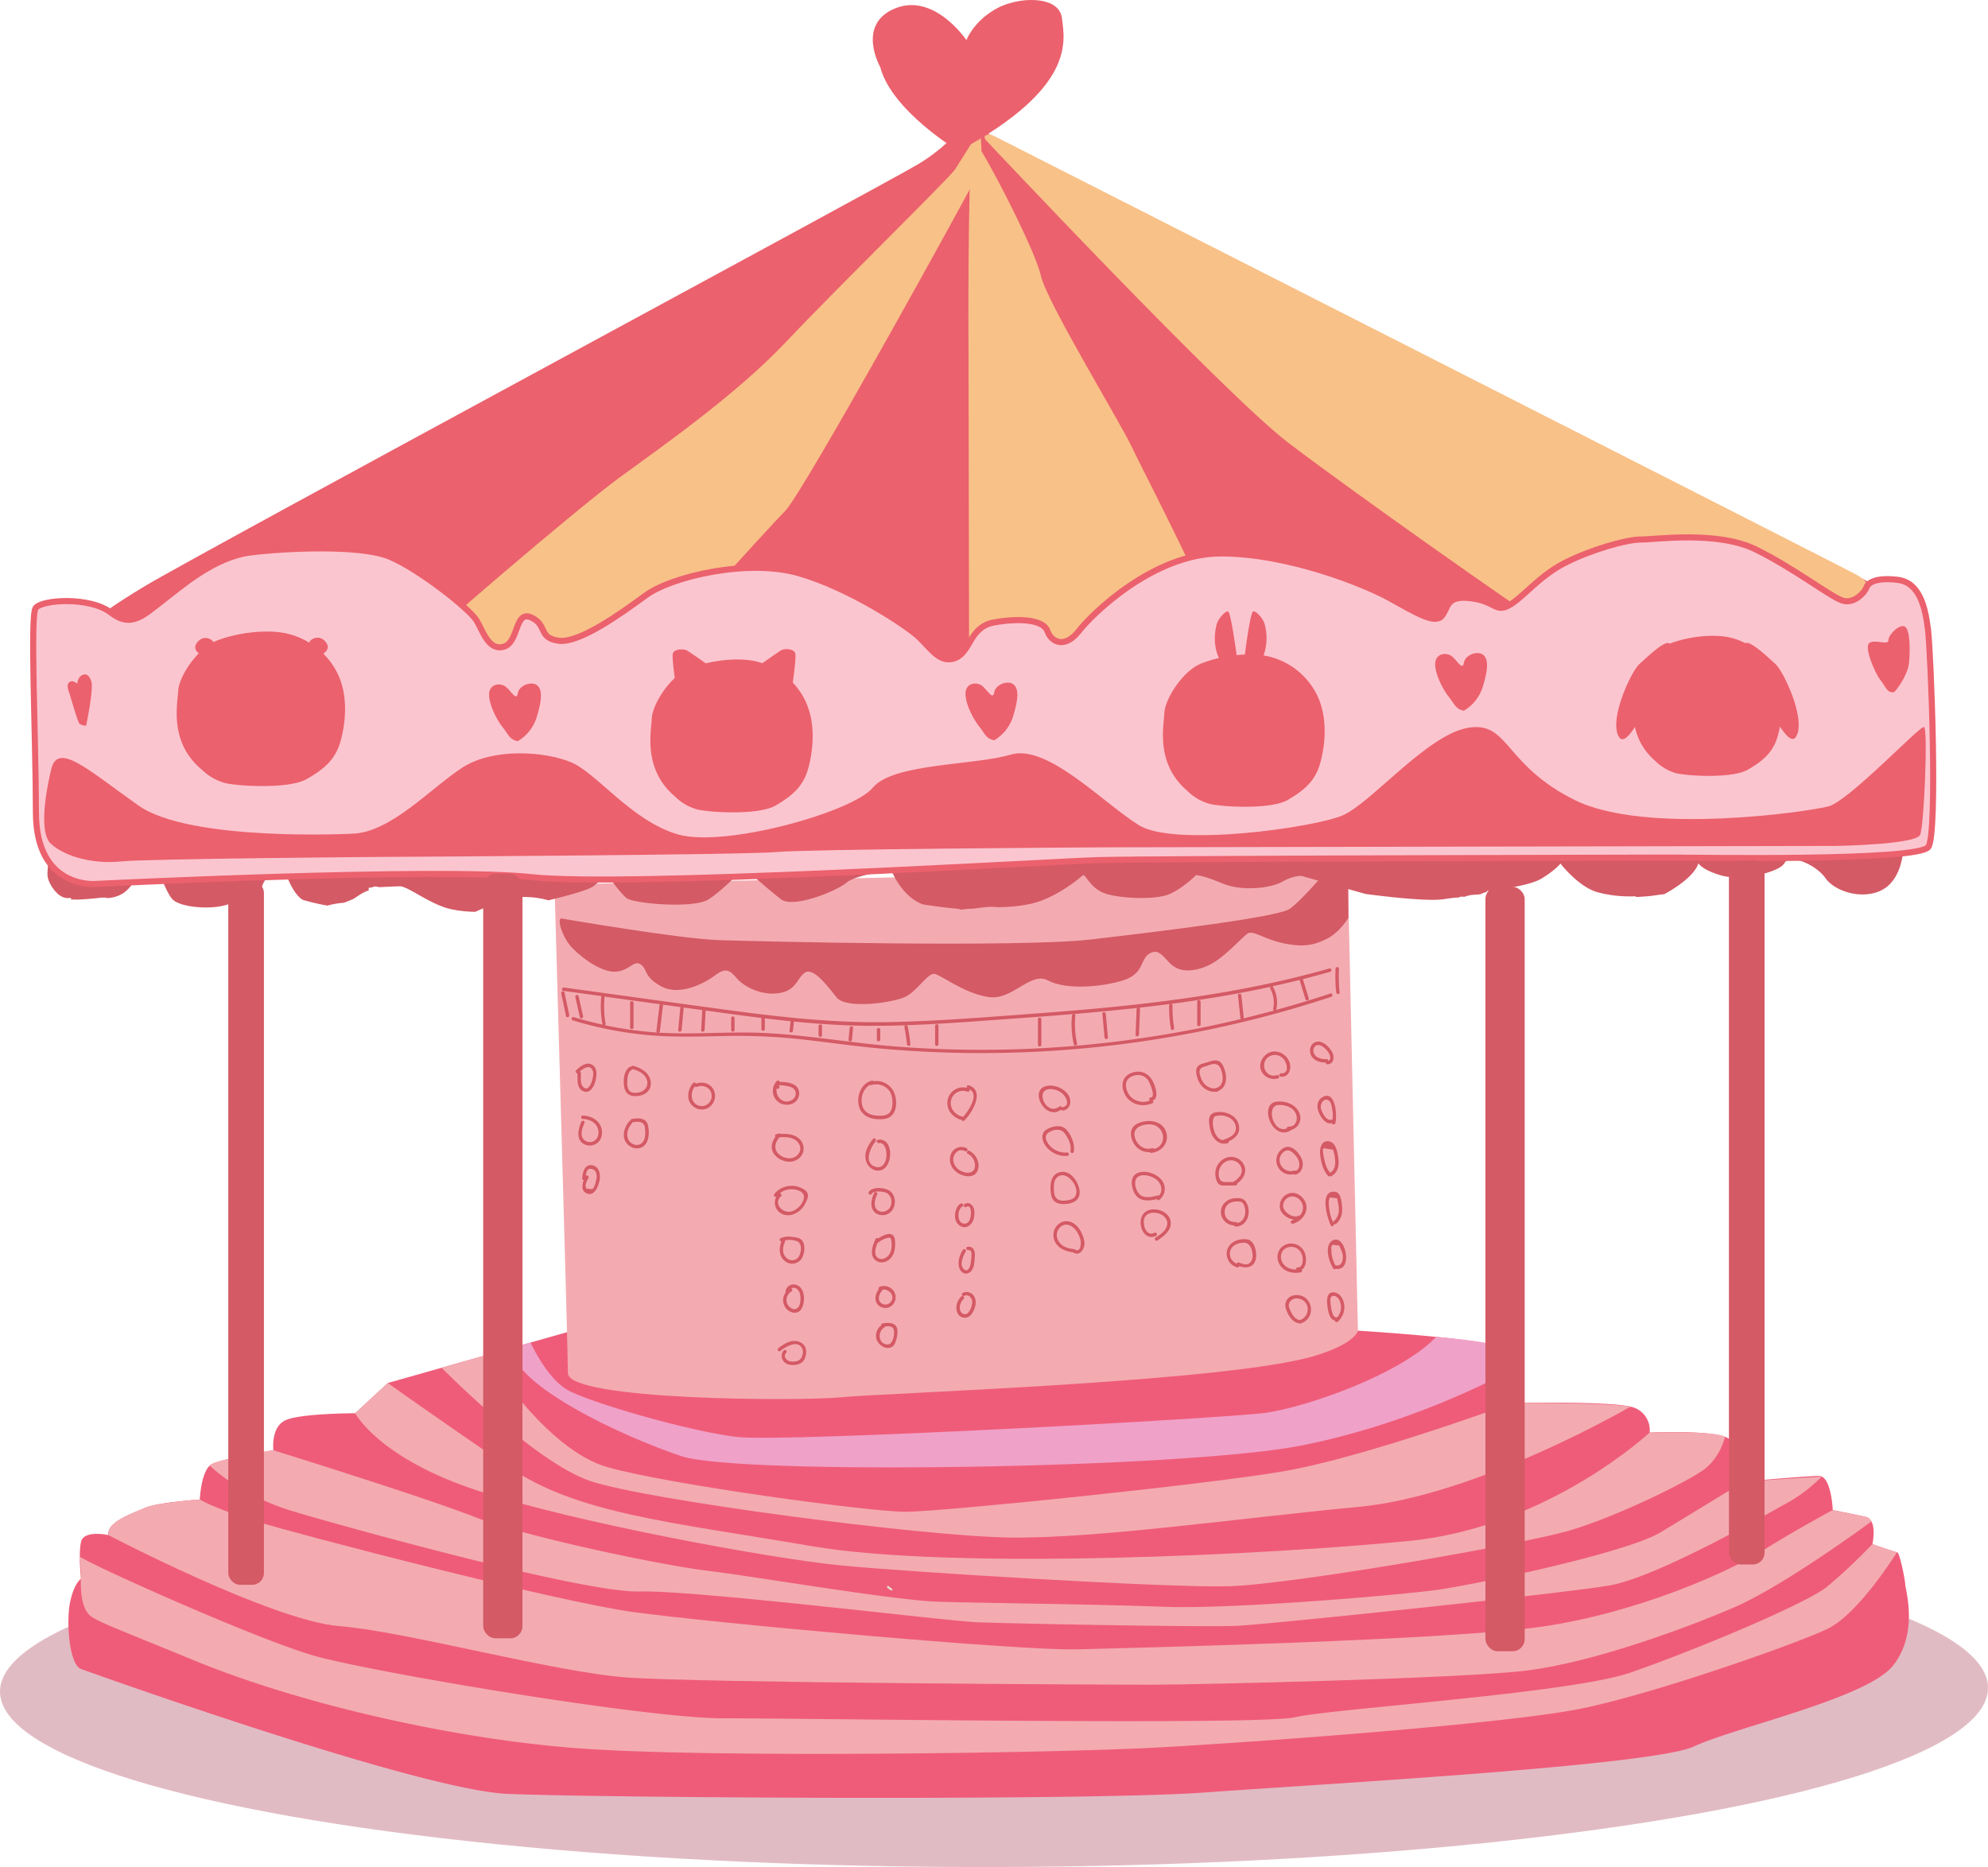 <svg xmlns="http://www.w3.org/2000/svg" viewBox="0 0 979 919.51"><defs><style>.cls-1{fill:#c5798a;opacity:0.5;}.cls-2{fill:#ef5c79;}.cls-3{fill:#f3abb1;}.cls-4{fill:#d45a65;}.cls-5{fill:#f0a1c8;}.cls-6{fill:#eb616d;}.cls-7{fill:#f8c188;}.cls-8{fill:#fbc5cf;stroke:#eb616d;stroke-miterlimit:10;stroke-width:3px;}.cls-9{fill:#e2dcd0;}</style></defs><title>matchHorse_4</title><g id="圖層_2" data-name="圖層 2"><g id="圖層_1-2" data-name="圖層 1"><ellipse class="cls-1" cx="489.5" cy="832.17" rx="489.5" ry="87.33" transform="translate(-1.59 0.94) rotate(-0.11)"/><path class="cls-2" d="M40,822s165.52,59.53,209.9,61.46,285.77,3.49,342.92-.65S814,869.58,834.18,860.12s85.35-23.7,98.09-39.86,6-37.67,6-39.68-2.72-16.13-4.07-16.13-12.11-4-12.11-4,2.67-12.11-3.39-13.44-16.14-3.33-16.14-3.33-.7-16.81-6.76-16.8-37,2.76-37,2.76-.71-17.48-8.11-21.5-38.33-2.62-38.33-2.62a11.71,11.71,0,0,0-9.44-12.76c-10.76-2.67-57.83-1.91-57.83-1.91s2.65-22.19-4.76-26.89-71.29-8.6-71.29-8.6l-389.82.74-88.2,25L174.92,696s-26.9.05-34.29,3.43-6,14.8-6,14.8-24.87,4.08-30.24,6.78-6,17.49-6,17.49-20.84,1.38-26.89,4.09S52.65,749.33,53.33,756c0,0-12.11-2.67-13.44,3.39s0,18.15,0,18.15-3.36,2-5.36,11.44S34,820,40,822Z"/><path class="cls-3" d="M273.28,443.64c0,2.69,6.36,219.19,6.39,232.63s115,13.9,134.79,11.85,191.87-7.49,233.81-20.62c19.45-6.09,20.46-12.14,20.46-12.14l-5.06-227.93-390.4,8.14Z"/><path class="cls-4" d="M276.66,452.37S334.5,462.35,354,463s148.61,3.75,183.56-.35S629,451.7,635,447.66s19.32-20,19.32-20l9.55-.19L664,452s-4,7.07-10.74,10.44-12.1,4.06-21.51,2.06-14.81-6.7-17.49-4.67-9.4,9.43-15.44,13.48-14.11,6.08-19.49,3.4-7.42-10.07-12.79-7.37-2.67,10.09-13.42,13.47-28.23,4.76-37,.07S498.62,493,486.52,491s-22.88-10.71-26.24-11.38-8.72,8.76-14.77,11.46-28.9,6.11-33.62.06S400.42,476.34,396.4,479s-4,8.75-12.76,10.11-17.49-3.33-20.86-7.36-5.39-5.37-10.76-1.32-17.46,10.12-26.21,5.43-6.74-8.06-10.11-10.74-5.37,2.7-12.1,3.39-16.15-6-21.54-11.39S274,451.71,276.66,452.37Z"/><path class="cls-4" d="M278,488.77c-.22-1.06-1.84-.61-1.62.45l2.35,11.18c.22,1.06,1.84.61,1.62-.45Z"/><path class="cls-4" d="M655.59,490.92c1-.34.58-2-.45-1.62q-13.25,4.38-26.7,8.07a.83.83,0,0,0,.1-.25,16,16,0,0,0-1.58-11,.76.76,0,0,0-.42-.37q6.74-1.47,13.44-3.13v0l2.9,9.49c.32,1,1.94.59,1.62-.45l-2.89-9.46q6.76-1.71,13.48-3.62a.84.84,0,0,0-.45-1.62c-46.85,13.39-95.45,18.56-143.89,22.13-24.44,1.8-49,3.85-73.47,4.29-25.19.45-50.18-2.14-75.11-5.46-28.13-3.75-56.24-7.71-84.36-11.57-1.06-.15-1.51,1.47-.44,1.62l18.74,2.58a.94.94,0,0,0,0,.19,50.37,50.37,0,0,0,.54,13.71.9.9,0,0,0,0,.14q-7.13-1.57-14.14-3.68c-1-.31-1.48,1.31-.44,1.62a187.28,187.28,0,0,0,35.47,7.1c12.76,1.28,25.54.88,38.33.62a293.17,293.17,0,0,1,38.48,1.58c12.52,1.39,25,3.21,37.53,4.4a549.45,549.45,0,0,0,143.81-5.44A548.78,548.78,0,0,0,655.59,490.92Zm-357.71,14a.85.85,0,0,0,.34-.86,48.74,48.74,0,0,1-.48-13.23l27.38,3.76a.86.86,0,0,0-.38.63l-1.48,12.54a.66.66,0,0,0,.45.75A181.07,181.07,0,0,1,297.88,504.91ZM441.27,515.4c-24.71-1.9-49.22-6.79-74-6.9-14.22-.07-28.44.93-42.65.07l-.4,0a.9.9,0,0,0,.77-.79l1.48-12.54a.73.73,0,0,0-.08-.46l8.87,1.22a.84.84,0,0,0-.27.56l-1,10.75c-.1,1.08,1.58,1.07,1.68,0l1-10.75a.79.79,0,0,0,0-.37l9.16,1.26-.53,9.85c-.06,1.08,1.62,1.07,1.68,0l.52-9.62,5.77.79c7.22,1,14.45,2,21.69,2.84v5.49a.84.84,0,0,0,1.68,0v-5.28q6.36.76,12.73,1.42a.91.91,0,0,0-.07.25l-.49,4.48c-.12,1.07,1.56,1.06,1.68,0l.49-4.48a.86.86,0,0,0,0-.09c12.09,1.19,24.21,2,36.38,2.1,6.27,0,12.55-.05,18.82-.25a.88.88,0,0,0-.8,1,77.12,77.12,0,0,1,1.24,8.3c.1,1.07,1.78,1.08,1.68,0a81.3,81.3,0,0,0-1.3-8.75.71.71,0,0,0-.79-.6c18.77-.61,37.54-2.17,56.25-3.49q13.1-.92,26.18-2a.87.87,0,0,0-.75.79,44.23,44.23,0,0,0,.9,14.1c.24,1.05,1.86.6,1.62-.45a42.81,42.81,0,0,1-.84-13.65.7.7,0,0,0-.75-.8q15.62-1.31,31.21-3a.81.81,0,0,0-.3.62l-.52,12.55c0,1.08,1.64,1.08,1.68,0l.52-12.55a.72.72,0,0,0-.42-.72c4.88-.55,9.75-1.13,14.61-1.76l.66-.09a.78.78,0,0,0-.51.75,60.41,60.41,0,0,0,.85,11.45c.18,1.06,1.8.61,1.62-.45a58,58,0,0,1-.79-11,.76.76,0,0,0-.72-.8c16.46-2.17,32.85-4.89,49.07-8.41a.81.81,0,0,0-.2,1,14.11,14.11,0,0,1,1.41,9.67.84.84,0,0,0,.51,1q-7.46,2-15,3.87a.89.89,0,0,0,0-.14l-1.17-11.18c-.11-1.07-1.79-1.07-1.68,0l1.17,11.18a.86.86,0,0,0,.21.49,548.26,548.26,0,0,1-98,14.33A546.61,546.61,0,0,1,441.27,515.4Z"/><path class="cls-4" d="M589.57,493.35l0,11.21a.84.84,0,0,0,1.68,0l0-11.21A.84.84,0,0,0,589.57,493.35Z"/><path class="cls-4" d="M542.87,499.28l1.06,11.64c.1,1.07,1.78,1.08,1.68,0l-1.06-11.64C544.45,498.21,542.77,498.2,542.87,499.28Z"/><path class="cls-4" d="M511.14,502l0,12.55a.84.84,0,0,0,1.68,0l0-12.55A.84.84,0,0,0,511.14,502Z"/><path class="cls-4" d="M460.49,505.25l0,9a.84.84,0,0,0,1.68,0l0-9A.84.84,0,0,0,460.49,505.25Z"/><path class="cls-4" d="M431.81,507.1V512a.84.84,0,0,0,1.68,0V507.1A.84.84,0,0,0,431.81,507.1Z"/><path class="cls-4" d="M418.42,506.24l-.54,5.82c-.1,1.08,1.58,1.07,1.68,0l.54-5.82C420.2,505.16,418.51,505.17,418.42,506.24Z"/><path class="cls-4" d="M403.11,505.36v4.48a.84.84,0,0,0,1.68,0v-4.48A.84.84,0,0,0,403.11,505.36Z"/><path class="cls-4" d="M360.07,501.41v5.83a.84.84,0,0,0,1.68,0v-5.83A.84.84,0,0,0,360.07,501.41Z"/><path class="cls-4" d="M310.3,493.89l0,12.1a.84.84,0,0,0,1.68,0l0-12.1A.84.84,0,0,0,310.3,493.89Z"/><path class="cls-4" d="M287.15,500.47l-2.22-9.87c-.24-1.05-1.86-.61-1.62.45l2.22,9.87C285.77,502,287.39,501.52,287.15,500.47Z"/><path class="cls-4" d="M659.7,488.75a73.16,73.16,0,0,1-.31-11.66c.06-1.08-1.62-1.07-1.68,0a73.14,73.14,0,0,0,.31,11.66C658.14,489.82,659.82,489.83,659.7,488.75Z"/><path class="cls-4" d="M567.53,543.32a.74.74,0,0,0,.09-1.31c3.46-1.14,1.22-7.36,0-9.64-2.27-4.33-6.69-5.71-11.11-3.66-4.59,2.13-4.55,7.34-2,11.23C557.46,544.27,562.93,545.32,567.53,543.32Zm-11-12.76c3-1.83,6.74-1.5,8.86,1.43.61.84,4,8.27,1.34,8.49a.89.89,0,0,0-.52,1.54,8.67,8.67,0,0,1-9.32-1.83C554.53,537.79,553.06,532.69,556.58,530.56Z"/><path class="cls-4" d="M566.08,567.39a.7.7,0,0,0,.71.39c4.47-.28,8.41-4,7.83-8.71-.65-5.23-5.45-7.47-10.22-6.9-4.42.54-8.28,2.64-7.32,7.65C557.94,564.32,561.67,567.68,566.08,567.39Zm-.5-13.65c8.14-.34,9.78,10.34,2.73,12.12a.76.76,0,0,0-.93-.39c-3.91,1.11-7.37-1.41-8.45-5.16C557.58,555.59,561.73,553.9,565.58,553.74Z"/><path class="cls-4" d="M569.77,590.55a.72.72,0,0,0,1.14.38,6.87,6.87,0,0,0,1.14-9.77c-2.42-3.13-8-5.08-11.75-3.51-4.16,1.73-3.25,7.33-1.34,10.44C561.31,591.9,565.95,591.46,569.77,590.55ZM561,579.22c2.63-1.13,6.64.12,8.72,1.89,2.24,1.9,3.08,5.53,1,7.76a.78.78,0,0,0-.69-.12c-2.52.65-5.81,1.49-8.19,0C559.29,587.1,557.4,580.76,561,579.22Z"/><path class="cls-4" d="M599.66,537.56a.68.68,0,0,0,.55-.43c3.44-1.48,4.14-5.64,3.21-9.12-.46-1.72-1.17-4-2.7-5.11-2-1.4-4.48-.26-6.52.36-1.58.48-3.84.81-4.71,2.43s-.23,4.05.32,5.65C591.29,535.57,595.15,538.35,599.66,537.56Zm-8.23-6.67c-.36-1-.92-2.62-.64-3.65.46-1.7,2-1.79,3.38-2.22a15.22,15.22,0,0,1,3.23-1c3-.16,3.65,1.76,4.28,4,.86,3,.72,6.95-2.93,7.83a.82.82,0,0,0-.34.17C595.17,536.21,592.54,533.94,591.44,530.89Z"/><path class="cls-4" d="M604.58,563a.79.79,0,0,0,.57-.93c3-1.4,5.56-3.58,5-7.42-.65-4.67-5.25-7.07-9.61-7-1.58,0-3.53.26-4.49,1.69-1.14,1.69-.51,4.72-.19,6.59C596.63,560.12,599.89,564.31,604.58,563Zm-7-12.1c.52-1.22.69-1.23,2-1.44a9.47,9.47,0,0,1,2.31-.07c3.26.29,6.58,2.44,6.73,6s-3.41,5-6.23,6a.89.89,0,0,0-.24.13c-2.68-.47-4.22-3.63-4.62-6.31A8.18,8.18,0,0,1,597.57,550.86Z"/><path class="cls-4" d="M603.09,583.86c1.8,0,3.61,0,5.41-.07a.82.82,0,0,0,.8-1c2.81-1.94,4.82-5.21,3.47-8.69a7,7,0,0,0-8.69-4,8.32,8.32,0,0,0-5.5,9.17c.2,1.47.73,3.5,2.17,4.26A5,5,0,0,0,603.09,583.86Zm-2.72-4.08a6.83,6.83,0,0,1,3.35-7.72,5.38,5.38,0,0,1,7.44,2.64c1.35,3.22-1.29,6-4,7.42l-3.13,0C602.13,582.19,600.87,581.86,600.38,579.77Z"/><path class="cls-4" d="M608.58,604.08c4.2-.09,6.59-3.91,6.31-7.85a8,8,0,0,0-1.78-4.93c-1.31-1.35-3.36-1.32-5.11-1.18-3.74.31-6.87,3.06-6.79,7a6.78,6.78,0,0,0,6.59,6.4A.75.75,0,0,0,608.58,604.08Zm-.84-12.23a7.89,7.89,0,0,1,3.23,0c1.67.56,2.12,2.84,2.24,4.33.23,2.77-1.12,5.66-4,6.11a.73.73,0,0,0-.75-.49C601.78,602.11,601.11,592.73,607.74,591.85Z"/><path class="cls-4" d="M567.85,595.59c-10.3.5-6.2,17,1.5,13,1-.5.11-1.95-.85-1.45-4,2.09-5.84-3.89-5.08-6.77.87-3.3,4.94-3.63,7.62-2.62,2.85,1.07,4.74,3.82,3.31,6.82-1,2.19-3.3,3.65-5.26,4.93-.9.59-.06,2,.85,1.45,3.24-2.11,7.37-5.23,6.51-9.66C575.71,597.5,571.43,595.42,567.85,595.59Z"/><path class="cls-4" d="M522.53,546.46a.89.89,0,0,0,.93.48c3.8-.58,4.47-4.95,2.6-7.76-2.26-3.39-7.68-5.55-11.6-4.08C507.07,537.86,515.16,552.1,522.53,546.46Zm-6.12-10.05a9.45,9.45,0,0,1,6.22,1.72c2.19,1.51,5,6.49.39,7.19l-.16,0a.7.7,0,0,0-1.13-.37C515.54,549.77,509.67,537.37,516.41,536.41Z"/><path class="cls-4" d="M525.55,569.28c1.08-.06,1.08-1.74,0-1.68a10.69,10.69,0,0,1-7-1.95c-2.51-1.81-5.62-6.19-1.61-8.25,2.57-1.32,5.8-1.65,7.56,1,1.65,2.49,3.2,5.33,2.66,8.41-.19,1.06,1.43,1.51,1.62.44.67-3.8-1.21-8.47-3.91-11.2-2.38-2.41-7.07-1.37-9.61.32-3.07,2-2,5.89-.07,8.35A12.25,12.25,0,0,0,525.55,569.28Z"/><path class="cls-4" d="M526.66,592.72a.77.77,0,0,0,.35-.14c4-.86,5.62-4,4.15-8.34-1.33-3.94-4.91-8.27-9.6-6.85-4.43,1.34-4.57,6.87-4,10.64C518.26,593,522.42,593.41,526.66,592.72Zm-6.13-12.84c5.73-5.33,15.29,10.48,5,11.23a.85.85,0,0,0-.41.14c-3,.33-5.64-.23-6-4C518.91,584.92,518.66,581.61,520.52,579.88Z"/><path class="cls-4" d="M525.43,601.43c-4-.21-7.1,3.71-6.64,7.57.59,4.93,5.11,7.22,9.54,7.74,3.6,2.38,6.19-2.15,5.66-5.33C533.29,607.15,530.27,601.68,525.43,601.43Zm3.9,13.95a.83.83,0,0,0-.44-.25.68.68,0,0,0-.27,0c-2.91-.29-5.78-1.23-7.34-3.91a5.43,5.43,0,0,1,1.64-7.48c3-1.8,6.1.67,7.6,3.18a14.94,14.94,0,0,1,1.55,3.67C532.52,612.2,532.29,617.16,529.32,615.37Z"/><path class="cls-4" d="M629.39,531.09c1-.32.59-1.95-.45-1.62-5.78,1.82-8.9-5.93-4-9.11a5.6,5.6,0,0,1,6.91.92c1.9,1.83,3.43,7.59-1,7.33-1.08-.06-1.07,1.62,0,1.68,4.14.24,5.37-4.33,4-7.56-1.46-3.51-5.57-5.78-9.27-4.54-3.33,1.12-5.77,5-4.74,8.45A6.85,6.85,0,0,0,629.39,531.09Z"/><path class="cls-4" d="M636,556.46l.12-.1a6,6,0,0,0,3.87-7.91c-1.59-4.5-7-6.49-11.42-5.87C619.6,543.83,626.78,562.71,636,556.46Zm-6.45-12.27c2.65-.11,5.73.63,7.57,2.67,2.53,2.79,1.92,8.07-2.6,8a.79.79,0,0,0-.81.89C626.84,558.34,623.42,544.45,629.52,544.19Z"/><path class="cls-4" d="M637.08,578.29a.81.81,0,0,0,.75.2c3.57-.77,4.52-4.93,3.13-7.92s-4.82-7.05-8.51-5.39a7,7,0,0,0,4.63,13.11Zm-5-10.89c1.45-1.22,2.85-1.1,4.32.09a12.13,12.13,0,0,1,2.43,2.73c1.29,2,1.69,5.37-.77,6.43a.74.74,0,0,0-.74-.15C631.78,578.2,627.48,571.27,632.08,567.39Z"/><path class="cls-4" d="M636.7,602.67c3.92-1.06,7.23-4.72,6.6-9-.56-3.75-4.46-7-8.29-6a6.51,6.51,0,0,0-4.54,8c.85,2.55,3.92,4.69,6.83,5a8.5,8.5,0,0,1-1,.36A.84.84,0,0,0,636.7,602.67Zm-4.84-8.77a4.66,4.66,0,0,1,5-4.66,5.62,5.62,0,0,1,4.73,6.42,6.2,6.2,0,0,1-1.49,3,.82.82,0,0,0-.6.07C636.67,600.22,631.9,596.86,631.86,593.9Z"/><path class="cls-4" d="M640.61,626.6a.77.77,0,0,0,.45-1.24c2.38-1.49,2.46-5.95,1.51-8.32a7.22,7.22,0,0,0-9.23-4.19,6.62,6.62,0,0,0-3.68,8.88C631.39,626.13,636.33,627.49,640.61,626.6ZM633,614.87a5.5,5.5,0,0,1,7,1.06,6.43,6.43,0,0,1,1.48,3.41c.2,1.54,0,4.92-2.37,4.84a.79.79,0,0,0-.79,1,7.55,7.55,0,0,1-6-2.33C630.23,620.56,630.18,616.59,633,614.87Z"/><path class="cls-4" d="M638.17,637.8c-3.68.18-6,3.14-4.93,6.69,1,3.3,3.43,7.26,7.22,7.33a.75.75,0,0,0,.64-.3.91.91,0,0,0,.28-.07C648.51,648.24,646.11,637.4,638.17,637.8ZM640.54,650a.85.85,0,0,0-.2.13c-2.55-.13-4-2.73-5-4.84-.68-1.54-1.12-3,.07-4.39a4.18,4.18,0,0,1,4.35-1.29C645.15,640.88,645.35,647.83,640.54,650Z"/><path class="cls-4" d="M613.93,610.33c-4-.39-8.53,1.25-9.66,5.45a7,7,0,0,0,5,8.39.77.77,0,0,0,1-.59c3.6,1.22,7.36.68,8.21-3.73C619.06,616.63,617.83,610.71,613.93,610.33Zm1.18,11.93c-1.59.94-3.45.09-5-.5a.71.71,0,0,0-1,.59,5.21,5.21,0,0,1-3.36-5.79c.64-3.25,3.62-4.36,6.57-4.55,3.3-.22,4.57,3.73,4.51,6.47A4.31,4.31,0,0,1,615.11,622.26Z"/><path class="cls-4" d="M653.71,524.17c3.43-.2,3.55-4,2.13-6.35s-4.47-5.51-7.66-4.71c-2.69.68-3.63,3.77-2.73,6.19,1.13,3,4.51,4,7.45,4A.75.75,0,0,0,653.71,524.17Zm-5.51-3.91c-1.33-1.1-2-3.28-.8-4.74,1.55-1.91,4.11-.19,5.4,1.11a10.89,10.89,0,0,1,1.59,2c.58,1,1.42,3.41-.36,3.78a.77.77,0,0,0-.81-.84A7.38,7.38,0,0,1,648.19,520.26Z"/><path class="cls-4" d="M655.91,553.14a.86.86,0,0,0,1.65.06c1.08-3.41.2-17-6.49-12.73-2.55,1.63-2.75,4.75-1.65,7.33S652.77,553.91,655.91,553.14Zm-5-10.06c.84-1.47,2.52-2.21,3.91-.64.88,1,1,2.77,1.25,4a14.7,14.7,0,0,1,.13,5,.76.76,0,0,0-.57,0c-2.43.74-4.49-3.38-5-5.1A4,4,0,0,1,650.95,543.09Z"/><path class="cls-4" d="M654.88,579.26a.8.8,0,0,0,.71,0c3.4-1.83,4-5.48,3.47-9-.41-2.79-1.12-7.71-4.74-8.19s-4.48,3.48-4.22,6.2c.36,3.94,1.32,7.82,3.93,10.88A.69.69,0,0,0,654.88,579.26Zm-3.06-13.78,4.64.75.26.9a13.5,13.5,0,0,1,.65,3.16c.42,2.79.25,5.73-2.36,7.31a13.36,13.36,0,0,1-2.51-5.26C652.18,571.11,650.9,566.31,651.82,565.48Z"/><path class="cls-4" d="M656.83,602.71a.87.87,0,0,0,1.14,0c2.6-2.19,3.27-5.42,2.91-8.68-.27-2.44-.52-7-3.78-7.13-7.52-.35-3.37,13.3-1.75,16.56C655.82,604.4,657.18,603.63,656.83,602.71Zm-1.72-13,3.3.45q.2.8.37,1.6a18.33,18.33,0,0,1,.52,3.55,7.46,7.46,0,0,1-2.53,6.19.73.73,0,0,0-.27.46,21.08,21.08,0,0,1-1.75-5.58C654.55,595.1,653.81,590.65,655.12,589.74Z"/><path class="cls-4" d="M659.85,611.25c-2.11-1.74-4.8-.32-5.57,2.07-1.17,3.65.44,8.18,2.24,11.35a.8.8,0,0,0,1.24.2C664.86,626,663.64,614.37,659.85,611.25Zm-2.13,11.91h-.11a16.76,16.76,0,0,1-1.51-3.9,14.36,14.36,0,0,1-.44-3.19q0-.43,0-.85-.34-2.86,2.13-1.93c1.86.1,1.61-.07,2.23,1.29a17.14,17.14,0,0,1,1.09,2.93C661.67,619.68,661.15,623.93,657.71,623.16Z"/><path class="cls-4" d="M657,636.48c-3.5-.44-3.66,3.35-3.39,5.85s.76,7.38,3.7,8a.9.9,0,0,0,1.46.6,9.54,9.54,0,0,0,3.2-8.39C661.64,639.9,660,636.86,657,636.48Zm1.43,12.44a.81.81,0,0,0-.49-.16c-2,0-2.56-5.55-2.69-6.89-.11-1.18-.59-4,2-3.63a3.9,3.9,0,0,1,2.29,2A7.74,7.74,0,0,1,658.42,648.93Z"/><path class="cls-4" d="M466.68,541.73c-.91,4.71,2.42,8.73,6.85,9.81a.85.85,0,0,0,1.37.29c3.72-3.59,10.45-14.71,2.15-17.32-.82-.26-1.26.71-.9,1.28A7.61,7.61,0,0,0,466.68,541.73Zm9.78-4.07c.78.29,1.22-.61.92-1.2,5,2.43-.26,10.47-3.07,13.57l-.19-.06c-3.42-.78-6.15-3.52-5.89-7.21A6,6,0,0,1,476.46,537.66Z"/><path class="cls-4" d="M477.41,566.77c-1-.51-1.8.94-.85,1.45a6.52,6.52,0,0,1,3.59,5.67c0,4.09-3.84,4.27-6.71,2.88a6.65,6.65,0,0,1-4-5.32c-.18-3.09,2.56-6.22,5.77-4.51,1,.51,1.8-.94.85-1.45a5.58,5.58,0,0,0-8,3.59c-1.1,3.82,1.18,7.47,4.58,9.15,2.92,1.44,7.41,1.9,8.81-1.79S480.78,568.55,477.41,566.77Z"/><path class="cls-4" d="M476.6,604c2.81-1.3,3.48-5,3.2-7.79-.24-2.36-2.31-4.66-4.76-3.24a.84.84,0,0,0,.85,1.45c2.35-1.37,2.31,2.78,2.22,3.84-.16,1.82-.88,4.33-3.12,4.36-3.83.05-3.77-7.09-1-8.43,1-.47.12-1.92-.85-1.45-2.47,1.18-3.27,5.55-2.61,7.94C471.27,603.26,474,605.23,476.6,604Z"/><path class="cls-4" d="M474.14,615.57c-1.57,2.5-2.68,5.88-1.74,8.82.71,2.21,2.86,3.67,5,2.32,2.53-1.57,2.47-5.47,2.68-8.07.2-2.43-.74-5.07-3.62-4.6-1.06.17-.61,1.79.45,1.62,2.28-.37,1.36,4.2,1.26,5a18.88,18.88,0,0,1-.32,2.28c-.26,1-1.31,4.21-3.47,1.81-1.89-2.1,0-6.47,1.17-8.38C476.17,615.49,474.71,614.65,474.14,615.57Z"/><path class="cls-4" d="M474.09,636.74c-1,.51-.1,2,.85,1.45,1.93-1,3.7,1,3.83,2.78a8.58,8.58,0,0,1-1.53,4.94c-1.65,2.5-4.29,1.2-4.56-1.39a6,6,0,0,1,1.85-4.8c.78-.75-.41-1.94-1.19-1.19-2,2-3.13,5.39-1.84,8.05a3.93,3.93,0,0,0,6.37,1.26c2-2.06,3.38-6.18,2.11-8.9A4.33,4.33,0,0,0,474.09,636.74Z"/><path class="cls-4" d="M435.5,551.06c6-.83,6.69-7.67,5-12.55a9.52,9.52,0,0,0-10.42-6,.77.77,0,0,0-.86-.3c-5.05,1.38-7.36,7.25-6.35,12.11C424.08,550.25,430.15,551.8,435.5,551.06Zm-10.91-6.73c-.93-3.6.43-8.21,3.8-10a.74.74,0,0,0,.69.1,8,8,0,0,1,9.37,3.54,11.44,11.44,0,0,1,1,5.81c-.11,3.41-1.52,5.5-5.15,5.67C430.2,549.67,425.74,548.79,424.58,544.33Z"/><path class="cls-4" d="M434.07,576.25c6-2,6-16.25-1.74-14.92-1.06.18-.61,1.8.45,1.62,5.23-.91,5.31,13.49-1.45,11.73-6.29-1.64-2.72-9.52-.16-12.62.68-.83-.5-2-1.19-1.19-2.57,3.1-4.76,7-3.43,11.13C427.54,575.08,430.81,577.32,434.07,576.25Z"/><path class="cls-4" d="M430.5,587.48c-1.45,3.07-2.44,7.52.69,9.95a6,6,0,0,0,8.59-2c1.73-3.09,1-7.69-2.35-9.36-2.46-1.23-8-1.69-9.6,1a.84.84,0,0,0,1.45.85c1-1.63,5.19-1.15,6.69-.66,2.94,1,3.78,4.73,2.36,7.28-1.23,2.19-4.55,3.12-6.46,1.19s-.95-5.3.08-7.47C432.42,587.36,431,586.51,430.5,587.48Z"/><path class="cls-4" d="M438.92,619.3a9,9,0,0,0,1.78-4.7c.16-1.57.35-4.3-.55-5.74-1.52-2.42-5.41-.46-7.69,1.08a.76.76,0,0,0-1.23.2c-1.43,2.83-3.14,7.7-.37,10.28C433.31,622.7,437,621.74,438.92,619.3Zm-6.79-7.14a.88.88,0,0,0,.35-.18,11.17,11.17,0,0,1,3.81-2.11c1.62-.5,2.45-.64,2.67,1.27.25,2.21.24,4.63-1,6.58s-4.29,3.39-6.16,1.3C430.32,617.36,431.21,614.3,432.13,612.16Z"/><path class="cls-4" d="M432,642.2a5.08,5.08,0,0,0,6.89,1.06,5.55,5.55,0,0,0,1.46-7.11,5.93,5.93,0,0,0-7.16-2.41.91.91,0,0,0-.48,1.24C431.19,637,430.43,640,432,642.2Zm2.49-6.73a.84.84,0,0,0,.21-.37c3.41-.38,6.57,3.64,3.58,6.5a3.35,3.35,0,0,1-5.06-.62C432.19,639.15,433.22,636.86,434.52,635.47Z"/><path class="cls-4" d="M434.55,651.81a.72.72,0,0,0-.58.94,6.2,6.2,0,0,0-2.27,6.92c.9,2.62,4,4.86,6.84,4a3.86,3.86,0,0,0,2.46-2.8,13.84,13.84,0,0,0,.92-6.12C441.32,651.17,437.32,651.26,434.55,651.81Zm2.48,10.3c-4.7-.18-4.93-6.42-1.46-8.41a.78.78,0,0,0,.36-.43c2.09-.3,4.35-.13,4.37,2.71C440.32,658,439.62,662.21,437,662.11Z"/><path class="cls-4" d="M390.27,543.51a5.42,5.42,0,0,0,2.76-7.33c-1.55-2.92-5.92-3.36-9.11-3.37a.81.81,0,0,0-1.39-.43,7.09,7.09,0,0,0-.63,8.94A7,7,0,0,0,390.27,543.51Zm-7.78-7.44c.59.39,1.59,0,1.29-.88l-.05-.7a17.45,17.45,0,0,1,5.81.92c3.2,1.17,3,5.11.06,6.53C385.37,544,381.77,539.87,382.49,536.06Z"/><path class="cls-4" d="M381.55,568.79c2.61,3.08,7.6,4.5,11.15,2.22a6.32,6.32,0,0,0,2-8.91c-2.37-3.42-6.54-3.83-10.4-3.67a.79.79,0,0,0-1.18,0l-.09.1-.54,0a.9.9,0,0,0-.66,1.39C379.91,562.61,379.12,565.93,381.55,568.79Zm2.3-8.67c2.42-.17,5-.22,7.15.93,2.85,1.52,4.33,4.88,1.89,7.6-2.19,2.45-5.86,2.16-8.41.49C380.77,566.71,381.35,563,383.85,560.12Z"/><path class="cls-4" d="M393.14,584.51a11,11,0,0,0-11.82,3.5c-.6.75.29,1.79,1,1.38a6.09,6.09,0,0,0,2,8c4.31,2.73,9.57,0,11.86-4,.84-1.45,2.15-3.89,1.53-5.61S394.69,585,393.14,584.51Zm2.72,5.44c-.38,3-3.46,6.08-6.31,6.71-4.34,1-8.84-4.05-4.92-7.53.65-.57,0-1.44-.68-1.4a9,9,0,0,1,5.3-2C391.94,585.56,396.29,586.6,395.87,589.95Z"/><path class="cls-4" d="M394.94,610.86c-1.14-1.36-3.26-1.51-4.9-1.72a9.93,9.93,0,0,0-5.67.69c-.85.39-.32,1.53.47,1.53-1.26,3.12-1.37,7,1.34,9.38a5.62,5.62,0,0,0,8.29-.47C396.18,618,396.92,613.2,394.94,610.86Zm-1.34,7.56a3.92,3.92,0,0,1-6.45.94c-2.1-2-1.74-5.31-.61-7.73a.84.84,0,0,0,0-.77,11.09,11.09,0,0,1,5.86.4C395.08,612.25,394.65,616.31,393.6,618.43Z"/><path class="cls-4" d="M386.72,643.85c1.78,2.7,6.1,4,8,.67,1.75-3.12,1.84-8.63-1.17-11-2.59-2-6.55-.69-6.7,2.77a.84.84,0,0,0,0,.33A6.36,6.36,0,0,0,386.72,643.85Zm3.06-7.8a.88.88,0,0,0-.21-1.55,2.74,2.74,0,0,1,2.46,0,4.42,4.42,0,0,1,1.9,2.67c.45,1.64.41,5.06-.71,6.48-2.09,2.66-5.29,0-5.82-2.45A5,5,0,0,1,389.78,636Z"/><path class="cls-4" d="M394,661c-3.85-1.79-7.63.66-10.66,2.9-.86.64,0,2.1.85,1.45,2.66-2,8.7-5.86,10.93-1.09a5.41,5.41,0,0,1-.33,4.14,3.6,3.6,0,0,1-2.74,2,6.7,6.7,0,0,1-3.2,0c-1.67-.48-3.26-2.5-1.68-4.12.76-.78-.43-2-1.19-1.19-2,2.1-1,5.44,1.55,6.61s7.35.61,8.64-2.3C397.58,666.26,397.44,662.57,394,661Z"/><path class="cls-4" d="M342.69,533.7a.79.79,0,0,0-1.35-.31c-2.24,2.52-3.22,6.35-1.65,9.48a6.69,6.69,0,0,0,8.84,2.86,6.78,6.78,0,0,0,3-8.78C350,533.56,346,532.43,342.69,533.7Zm4.14,10.87a4.91,4.91,0,0,1-6-3.53,7.13,7.13,0,0,1,1.37-6,.89.89,0,0,0,1,.24c2.62-1.15,6.09,0,7,2.85A5,5,0,0,1,346.83,544.57Z"/><path class="cls-4" d="M311.88,524.89a.76.76,0,0,0-.93.41.79.79,0,0,0-.66.07c-3.05,1.69-3.39,6.27-3,9.38.46,4,3.13,5.52,7,5s6.78-3.12,6.14-7.26C319.72,528.19,315.7,526,311.88,524.89ZM314.58,538c-1.76.35-4,.43-5-1.29a6.78,6.78,0,0,1-.67-3.48c0-2.16.17-5.26,2.28-6.42a.8.8,0,0,0,.31-.3c2.53.72,5.29,1.87,6.62,4.31C319.87,534.1,318.12,537.31,314.58,538Z"/><path class="cls-4" d="M311.13,551.11a.71.71,0,0,0-.59.84.69.69,0,0,0-.68.27c-2.4,2.87-3.82,7.22-1.46,10.56,1.9,2.71,6,3.84,8.68,1.58s2.76-7,2-10.19C318.28,550.42,314.18,550.51,311.13,551.11Zm5.54,11.17c-1.74,2.44-5.25,1.88-6.86-.45-1.86-2.68-.67-6.14,1.24-8.42a.84.84,0,0,0,.2-.67.9.9,0,0,0,.33,0c2.55-.5,5.64-.65,6,2.62C317.85,557.54,318,560.4,316.67,562.28Z"/><path class="cls-4" d="M287.45,537.5c3,1.08,4.82-2,5.57-4.43s1.45-6.24-.78-8.22c-2.85-2.52-6.46.21-8.56,2.3a.85.85,0,0,0,.66,1.43C284.54,531.58,283.81,536.19,287.45,537.5Zm4.17-10.77c.89,1.45.36,3.81,0,5.32-.53,1.95-2.4,6.05-4.78,2.82-1.24-1.69-.63-4.45-.78-6.41a.83.83,0,0,0-.52-.72C287.19,526.22,290.09,524.24,291.62,526.73Z"/><path class="cls-4" d="M287,549.4c-1.08,0-1.08,1.64,0,1.68,2.48.1,5.14,1,6.62,3.13s1.62,5.43-.44,7.23a4.08,4.08,0,0,1-6.33-1.14c-1.06-2.29.1-5.14,1-7.31.4-1-1.23-1.44-1.62-.44-1.22,3.07-2.52,7.26.12,10A6,6,0,0,0,294,563c2.61-1.89,3.07-5.67,1.78-8.48C294.2,551.11,290.57,549.53,287,549.4Z"/><path class="cls-4" d="M291.4,573.85c-3.66-.43-4.54,3.8-4.68,6.54a.74.74,0,0,0,.75.8c-.92,2.48-1.25,5.55,1.69,6.63,3.68,1.36,5.46-3.66,6.06-6.3C295.89,578.52,295.15,574.29,291.4,573.85Zm2.19,7.23c-.25,1.16-.79,3.92-1.94,4.56l-2.84-.24a3.28,3.28,0,0,1-.21-2.7,12.06,12.06,0,0,1,1.17-2.55.85.85,0,0,0-1.28-1.06c.13-1.34.48-3,1.59-3.36a2.82,2.82,0,0,1,3.37,1.64A5.66,5.66,0,0,1,293.59,581.08Z"/><path class="cls-3" d="M39.31,766.5c-.07,1.68,87.41,41.18,116.34,49.2s162.78,30.62,200.43,30.55,264.93,3.53,281.73-.54S772.94,834,802.5,823.87s86.67-33.79,97.42-42.55a274.71,274.71,0,0,0,22.15-20.89l12.11,4S915.41,794.75,900,802.17,815.3,833.94,779,841.4s-158,16.44-209.08,19.23-218.52,5.12-283.08.54-140.57-22.59-191-43.34S44.67,797.75,42,792.38s-2.2-14.32-2.13-15.57S39.31,766.5,39.31,766.5Z"/><path class="cls-3" d="M53.33,756s80.77,42.21,113.72,44.83S272.66,823.54,309,826.16s237.36,3.58,258.88,3.54,153.3-3,184.89-7.08,76.61-20.32,101.47-31.12,67.36-42.2,67.36-42.2-1.52-2.11-2.55-2.21-16.5-3.43-16.5-3.43-18.81,10.12-34.93,20.24-61.13,30.37-108.18,37.19-201,10.47-229.26,11.2-180.23-13.1-218.56-18.41-164.14-38-185.67-44.7-27.59-10.71-27.59-10.71S78.51,740.19,74,741.72s-14.94,5.61-17.8,8.63S54,752.69,53.33,756Z"/><path class="cls-3" d="M103.28,721.76s14.57,14.67,41.48,22.68,142.62,40.07,170.19,39.35,150.64,14.5,166.11,15.15,111.62,2.48,127.76,1.77,159.33-15.77,183.52-19.85S872.28,744.4,881,739.68a75.23,75.23,0,0,0,16.13-12.49l-38.34,2.45s-24.18,14.84-41,25S727.11,780.31,707.62,783s-101.51,9.61-134.46,8.33-89.43-1.85-110.95-2.48-91.47-12.6-113.66-15.25S259.09,757,233.52,747s-98.9-32.76-98.9-32.76S106.88,718.49,103.28,721.76Z"/><path class="cls-3" d="M174.92,696s11.47,22.17,60.59,38.21,144.63,33.34,177.58,36.64S573.81,782,604.74,781.22,748.59,760.77,772.11,754s59.12-24.32,67.18-30.39,10.19-16,10.19-16-1.48-2.82-37.12-2.08c0,0-49.67,46.49-118.24,53.34s-224.55,14.55-294.5,2.58-115-15.92-148.67-38.71S191,681.15,191,681.15Z"/><path class="cls-3" d="M802.93,692.76S727.7,736.61,669.22,742.1s-129.07,15.71-172.1,15.12-178.89-18.49-206.48-27.85-73.14-55.74-73.14-55.74l22.44-6.37s28.48,46.69,59.43,55.37S428.5,744.57,446,744.54s145.21-13.05,185.54-19.85S745.1,690.85,745.1,690.85,791.49,690.76,802.93,692.76Z"/><path class="cls-5" d="M745.06,674.27s-45.67,26.08-104.14,37.62-277,14.65-305.26,5.29-83.52-35-83.52-53.39l9.12-2.59s7.76,17.11,17.86,23.14,60.55,20.73,84.09,23.37,240.7-9.2,260.19-11.93,66.24-18.75,83.83-37.38c0,0,25.95,2.12,31.55,4.84S745.06,674.27,745.06,674.27Z"/><path class="cls-6" d="M45.08,307.58s-.68-2.69,26.19-18.88S434,91.67,452.12,80.88,472.92,59.32,483,64,693.69,177.92,728,191.3s181,89.75,193.16,95.78,16.22,41.66,12.19,44.35-871.42-2.37-871.42-2.37S40.43,339.86,45.08,307.58Z"/><path class="cls-7" d="M206.47,318.7c.67-2,76.52-67.39,98.68-83.56s57.75-41.13,81.9-66.72,79.19-79.49,83.21-84.88l12.39-19.68s1.72,15.62-.29,20.33-86.44,158.18-95.83,167.61-71.68,78.63-71.68,78.63Z"/><path class="cls-7" d="M476.91,155.1s-.17-86.74,2.53-86.07,30.36,53.73,33.07,66.5,38.46,71.2,44.54,84,43.87,85.31,41.19,90-82.67,19-94.77,17-26.24-7.35-26.24-7.35Z"/><path class="cls-7" d="M485.48,69S602.72,193.85,634.37,218s114.46,82.49,126.58,89.86,108.27,6.52,122.39,5.82,38.6-22.27,38.6-22.27-1.28-4.84-7.87-8.46S491.42,67.86,489.12,66.76,483.46,66.33,485.48,69Z"/><path class="cls-6" d="M472.09,74.41s-33-19.77-38.6-41.34c0,0-12-21.06,7.33-28.94s35.09,15.62,35.09,15.62,3.21-8.83,14.27-15.23,31.36-6.92,32.76,4.35S529.92,43.14,472.09,74.41Z"/><path class="cls-4" d="M24.84,419.29s-2,9.42-1.32,12.78,4,8.06,6.74,9.4a6.59,6.59,0,0,0,4.71.66V443l.32,0c.89,0,1.78,0,2.66.06,3.72-.13,7.43-.5,11.14-.85v-.18s.26.06.71.12l1.11-.1a3.94,3.94,0,0,1,1.82.24,15.73,15.73,0,0,0,7.78-2.29c5.37-3.37,8.72-12.12,8.72-12.12l8.74,0s3.38,10.75,6.75,14.78,17.49,5.35,25.56,3.31,18.14-6.76,18.81-9.45,5.36-8.75,5.36-8.75h5.38s4.06,12.77,9.44,15.45A115.39,115.39,0,0,0,161.2,446a41.39,41.39,0,0,1,8.1-1.4c1.62-.58,3.22-1.22,4.81-1.91,2.41-1.57,4.69-3.33,7.48-4.17l-.05-1.32,1.47-.08a4.21,4.21,0,0,1,3.6-.19c3.73-.19,8.47-.42,10.39-.43,3.36,0,12.12,6.7,20.86,10,4.39,1.68,10.64,2.5,16.21,2.57,1.54-.73,3.1-1.43,4.7-2a3.83,3.83,0,0,1,.78-.21c8-4.75,17.67-6.42,28.43-4,.68.15,1.36.34,2,.55,8.71-2.08,20-5.08,22.46-7.1,4-3.37,6.71-5.39,6.71-5.39s6.07,8.73,9.44,11.41,33,5.32,40.34.6,17.45-15.5,17.45-15.5,12.12,10.74,18.18,15.43,27.56-4.09,32.26-8.13,22.18-6.09,22.18-6.09,4.73,12.77,15.5,16.78c0,0,13.45,2,16.14,2,0,0,0,0,.06.07a12.17,12.17,0,0,1,1.77.26l1.14.25.65-.12a30.4,30.4,0,0,1,4.92-.35c4.12-.56,8.05-1.22,12-.76,4.56,0,13.32-.4,20.43-2.78,10.08-3.38,20.15-11.47,21.49-12.82s3.37,6,10.77,8.72,24.88,3.31,31.6.61S589,431,589,431s3.36,0,12.78,4,23.54,2.64,29.58-.73,9.7-2.84,9.7-2.84,17.2,4.81,31.33,8.82c0,0,28.92,4,38.33,2.62s6.72-.69,6.72-.69v.12l.19-.05a10.89,10.89,0,0,1,1.06-.42,3.93,3.93,0,0,1,2.31-.13h0a22.88,22.88,0,0,1,3-.83c1.67-.32,3.48-.17,5.15-.53a16.61,16.61,0,0,1,2.7-1c.12,0,.23,0,.34-.06l0-.46s20.17-2.06,26.88-6.1,9.4-7.41,9.4-7.41,8.76,11.41,18.18,14.09a61.48,61.48,0,0,0,18.83,2v.35a87.37,87.37,0,0,0,11.4-1.06c.9-.13,1.79-.23,2.69-.32,2.85-1.52,14.48-8.1,16.82-15.17,0,0,2,3.36,11.44,6s28.24-1.4,30.92-6.11,15.47.64,20.19,7.36,18.18,10.72,27.58,6,10.72-17.5,10.72-20.86S24.84,419.29,24.84,419.29Z"/><path class="cls-8" d="M47.34,435.33s-29.58,2.93-29.65-35.16-2.87-96.31-.19-100.62,26.88-5.8,37,2.09S70.62,303,80,295.83s25.51-21.61,43.66-23.8,53.78-3.7,67.92,2,39.72,25.8,43.09,31.54,6.08,15.08,13.47,12.91,5.34-18,13.42-14.4,3.38,10.06,13.47,11.47,30.23-13,43-22.36,50.39-18.06,75.29-10.92,53.17,25.77,59.23,31.51S463,327.1,470.57,324s6.86-15.3,19-17.47,24.2-1.48,26.23,4.26,8.76,8.61,15.46,0,36.91-38.16,69.86-38.23,70.63,15,83.42,22.12,22.21,12.89,25.57,8.58,2-10.07,14.1-8.65,12.12,7.16,18.83,3.56,14.77-14.4,27.53-20.9,30.24-11.56,37.63-11.57,37.65-4.38,56.49,4.92,36.35,22.93,42.41,25.08,11.42-4.33,12.09-6.49,4.7-5,15.46-3.62S948.08,299.2,949.45,310s4.9,99.9.2,107.09-115,5.25-126.4,5.27-258.87.49-283.07,1.26S307.56,437,261.83,432,47.34,435.33,47.34,435.33Z"/><path class="cls-6" d="M25,379.93s-7.34,28.93.07,35.64,21.54,10,34.31,8.68S185.16,422,191.88,422s176.16-1,190.28-2.38,149.94-2.3,164.73-2.33l160-.31,197.68-.38c1.34,0,39-.75,41-5.46s3.93-52.45,1.92-53.12-36.91,36.38-47,39.09S810.46,411.38,775.46,394,743.11,355,722.95,358.43s-47.67,37.07-61.78,43.15S578.49,417.2,561,406.48s-45.13-40.26-63.27-34.84-57.82,4.14-67.88,16.27-73.23,29.73-96.11,23S294,380.76,281.22,375.41s-38.34-7.32-53.79,2.79-34.9,31.67-53.73,32.38c0,0-80,4.19-105.59-13.92S27.71,364.46,25,379.93Z"/><path class="cls-6" d="M255,365a20.79,20.79,0,0,0,9.39-12.12c2.67-8.75,2.66-13.45,0-15.46s-8.74,0-9.41,4.05-3.36-1.34-6.06-3.35-8.07-1.33-8.06,4,4.06,12.77,6.75,16.12S250.94,364.34,255,365Z"/><path class="cls-6" d="M489.64,364.56A20.79,20.79,0,0,0,499,352.44c2.67-8.75,2.66-13.45,0-15.46s-8.74,0-9.41,4.05-3.36-1.34-6.06-3.35-8.07-1.33-8.06,4,4.06,12.77,6.75,16.12S485.6,363.89,489.64,364.56Z"/><path class="cls-6" d="M720.91,350a20.79,20.79,0,0,0,9.39-12.12c2.67-8.75,2.66-13.45,0-15.46s-8.74,0-9.41,4.05-3.36-1.34-6.06-3.35-8.07-1.33-8.06,4,4.06,12.77,6.75,16.12S716.88,349.33,720.91,350Z"/><path class="cls-6" d="M932.7,340.85c.66-.13,6.71-8.08,7.37-14.13s.64-16.81-2.05-18.15-8.06,4-8.06,6.74-6.73-.66-9.41,1.36,2.72,14.79,5.41,18.14S929.34,341.53,932.7,340.85Z"/><path class="cls-6" d="M165.42,330.12a36.27,36.27,0,0,0-6.21-8.21c1.41-.85,3-2.74,1.74-4.91-1.92-3.22-4.88-3.56-7.23-2.16a2.82,2.82,0,0,0-1.42,1.67,37.11,37.11,0,0,0-13.74-5c-9.41-1.38-22.18.27-31.81,4a17.78,17.78,0,0,0-1.64.74,3.08,3.08,0,0,0-1.28-1.29c-2.35-1.39-5.31-1-7.22,2.19-1.15,1.94,0,3.65,1.3,4.59-5.7,5.81-9.92,13.77-10.15,18.41-.34,6.85-4.6,25.44,11.74,39a26.32,26.32,0,0,0,11.33,6.48c6.62,1.61,31.59,3,40.17-1.93s14.26-9.55,16.8-19S171.72,341.49,165.42,330.12Z"/><path class="cls-6" d="M395.86,343.72a35.82,35.82,0,0,0-5.46-7.57c.57-4,1.8-13.18,1.16-14.65-.82-1.89-5-2.3-6.85-1.24-1.41.82-6.88,4.67-9.27,6.35a33,33,0,0,0-5.47-1.33c-6.56-1-14.81-.4-22.39,1.4-2.38-1.67-7.89-5.52-9.32-6.34-1.83-1-6-.62-6.84,1.27-.53,1.23.26,7.85.88,12.31-6.24,5.8-11.06,14.7-11.3,19.71-.32,6.78-4.43,25.16,11.32,38.57a25.28,25.28,0,0,0,10.92,6.41c6.38,1.6,30.45,2.93,38.72-1.91s13.75-9.44,16.19-18.75S401.92,355,395.86,343.72Z"/><path class="cls-6" d="M874.18,326.88c-3-2.63-12.27-11.67-14.67-10.11a31.72,31.72,0,0,0-9.73-3.2c-8.14-1.22-19.13.19-27.57,3.43-2.06-2.24-11.75,7.28-14.82,10-4.33,3.84-15.42,28.18-10,36.11,1.71,2.51,4.6-.2,7.75-5.08a30,30,0,0,0,10.18,16.86,23.16,23.16,0,0,0,10,5.88c5.85,1.46,27.9,2.68,35.48-1.75s12.6-8.66,14.84-17.19c.33-1.26.64-2.61.91-4,3.2,4.92,6.12,7.68,7.83,5.14C889.71,355,878.52,330.71,874.18,326.88Z"/><path class="cls-6" d="M648,341.16a35.92,35.92,0,0,0-25.74-18.37,25.67,25.67,0,0,0,.48-15.52c-.69-2.57-4.13-6.52-5.57-6.17s-3.66,17.77-4.12,21.25c-1.34.05-2.7.15-4.07.29-.36-2.67-2.9-21.19-4.23-21.51s-4.86,3.61-5.54,6.19-2.23,9.62,1.06,16.76a60,60,0,0,0-8.62,2.65c-9.25,3.68-17.92,17.55-18.24,24.3s-4.41,25.08,11.28,38.44a25.18,25.18,0,0,0,10.89,6.39c6.36,1.59,30.34,2.92,38.59-1.91s13.7-9.41,16.14-18.69S654,352.37,648,341.16Z"/><path class="cls-6" d="M42.41,357.39s3.83-18,2.53-21.9-3.44-3.86-5.16-2.57a5.31,5.31,0,0,0-1.71,3.87s-2.15-2.14-3.87-.85-.42,4.29,0,5.58,3.89,13.3,4.75,14.59S42.41,357.39,42.41,357.39Z"/><path class="cls-9" d="M436.95,781.88a8.86,8.86,0,0,0,1.82,1.37.5.5,0,0,0,.5-.86,7.81,7.81,0,0,1-1.62-1.22c-.46-.45-1.17.26-.71.71Z"/><rect class="cls-4" x="112.42" y="433.81" width="17.55" height="346.68" rx="5.77" ry="5.77"/><rect class="cls-4" x="237.96" y="430.39" width="19.33" height="376.47" rx="6" ry="6"/><rect class="cls-4" x="851.42" y="423.81" width="17.55" height="346.68" rx="5.77" ry="5.77"/><rect class="cls-4" x="731.51" y="436.76" width="19.33" height="376.47" rx="6" ry="6"/></g></g></svg>